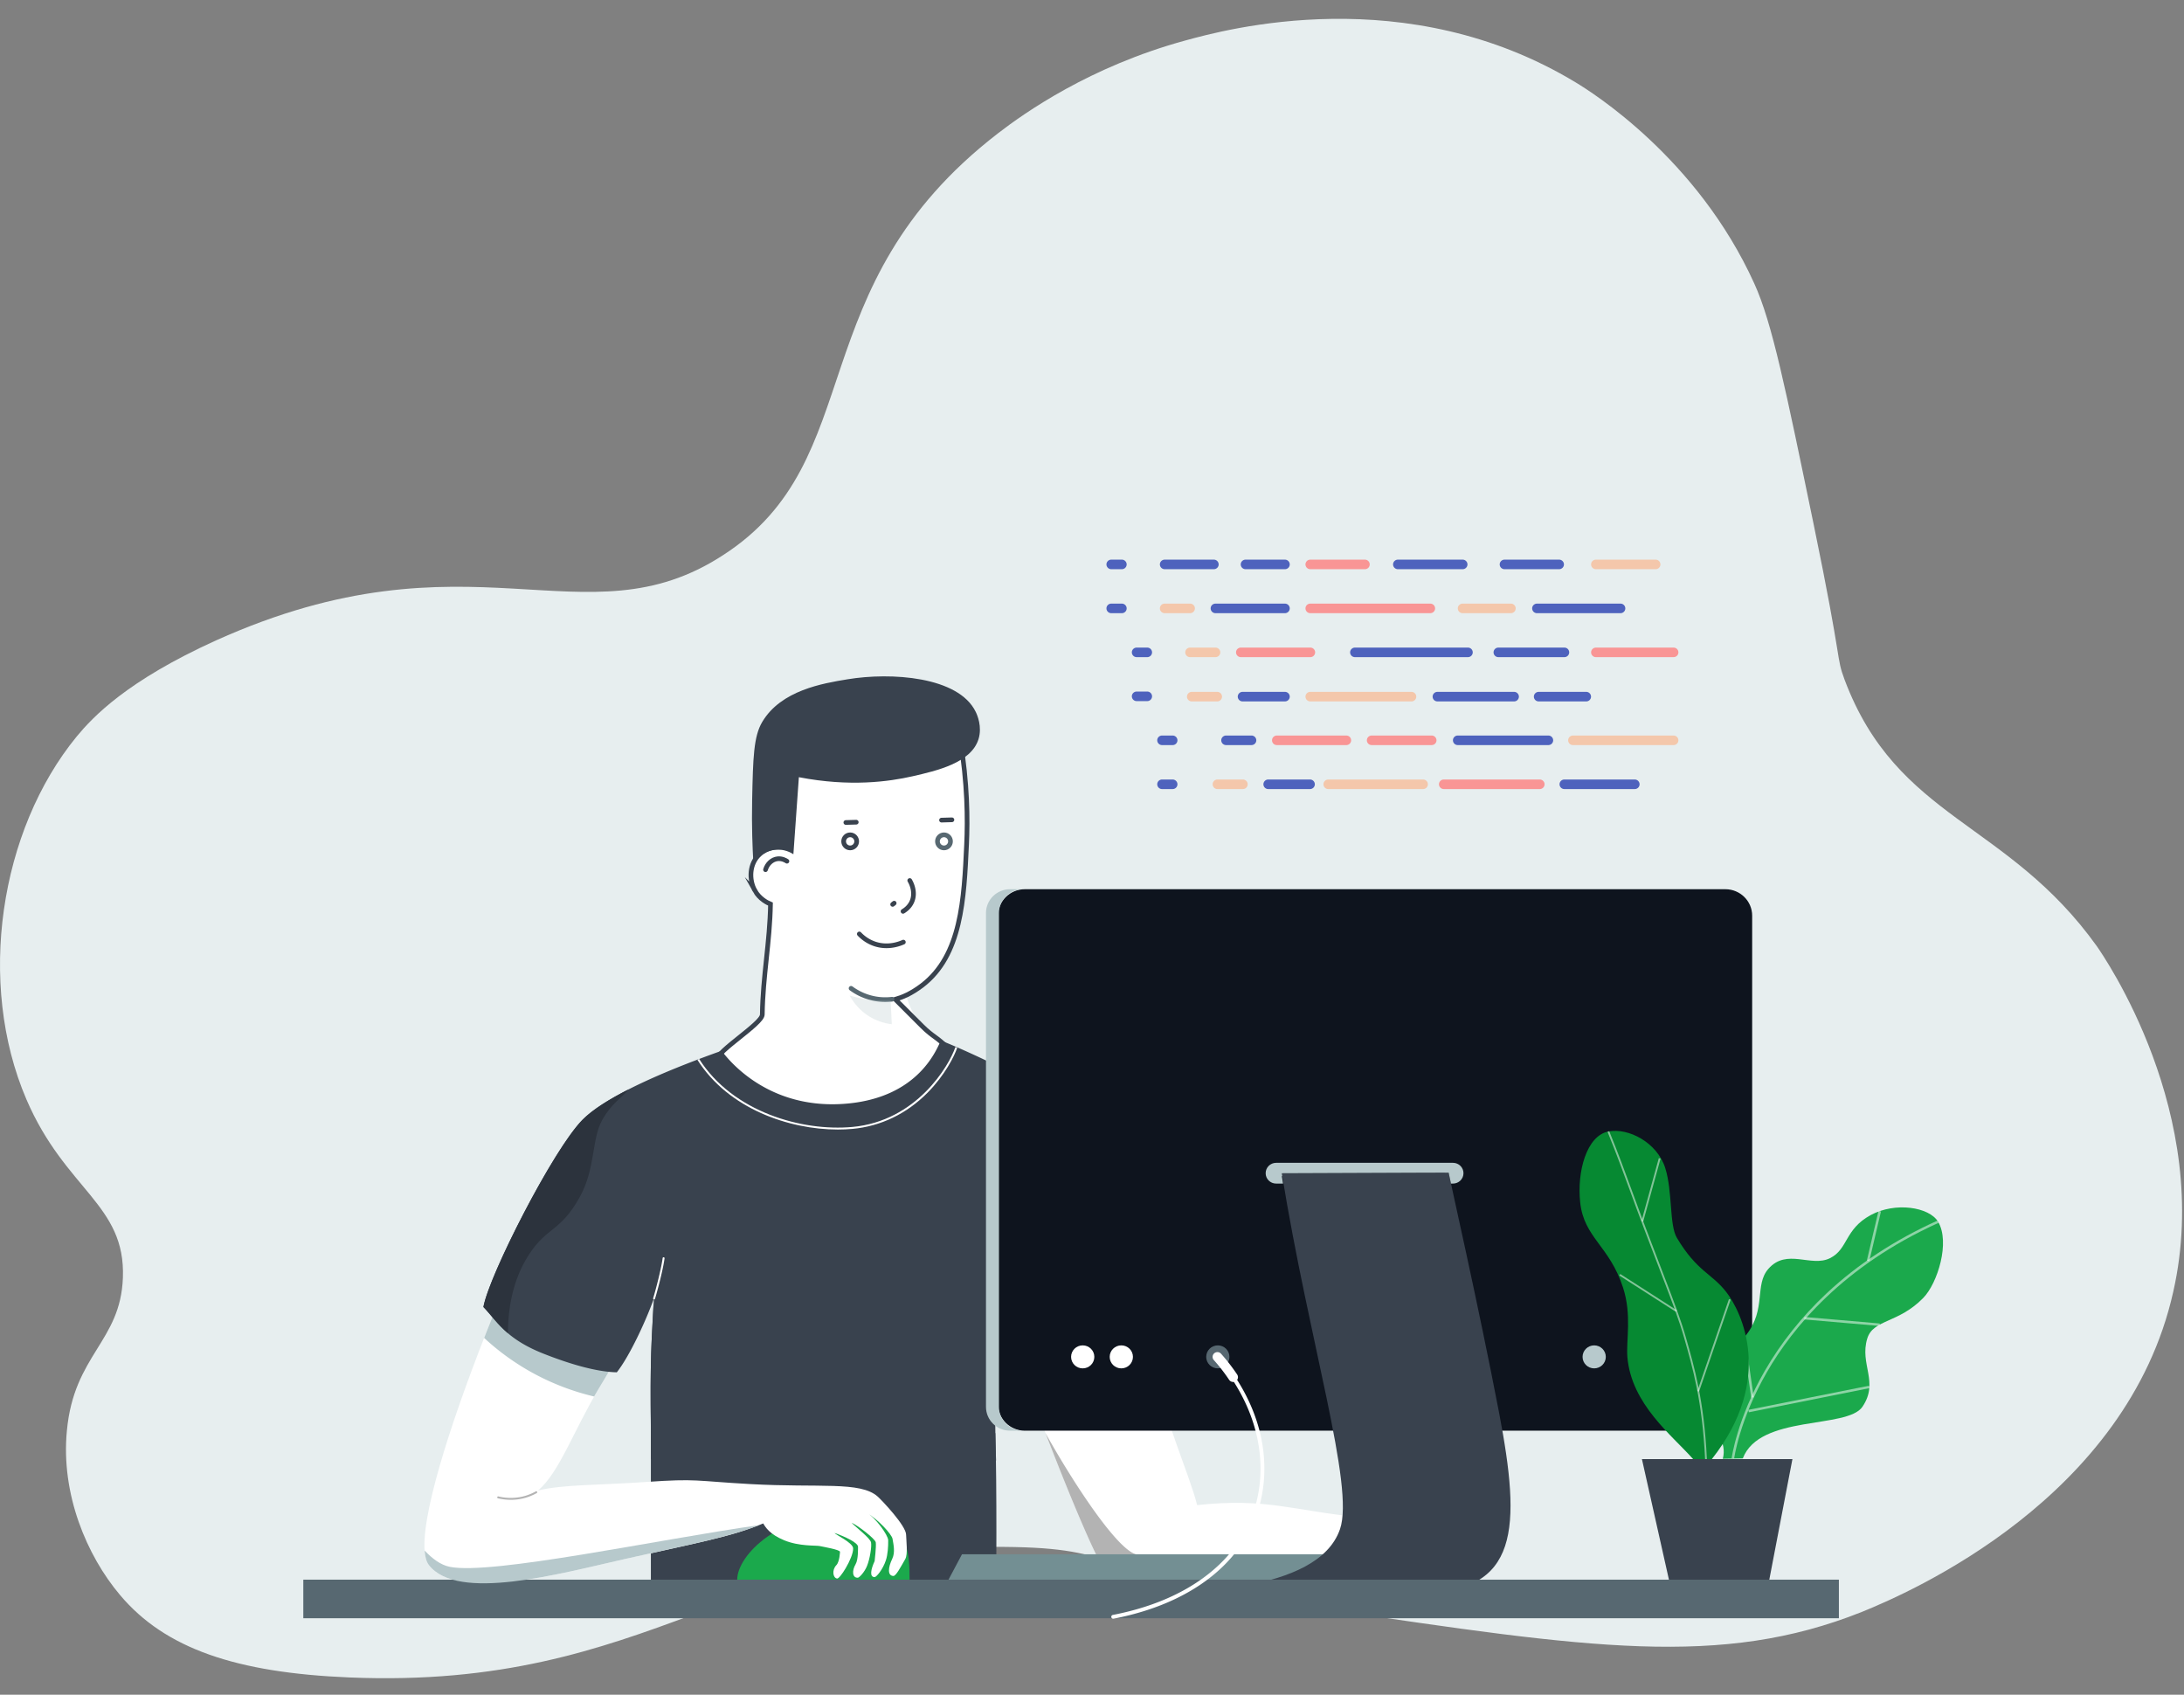 <svg width="464" height="360" fill="none" xmlns="http://www.w3.org/2000/svg"><rect width="100%" height="100%" fill="#808080" stroke="none"/><path d="M212.008 28.335c5.7-4.4 19.6-14.2 39.7-19.7 8.7-2.4 47.1-12.9 83.1 8.9 3.3 2 25.8 16 37.9 42.7 3.8 8.3 6.7 22.6 12.6 51.1 6.3 30.5 4.7 28 6.6 33.1 11.2 29.7 34.5 29.9 53.6 56.6 1.3 1.9 24.8 35.6 16.2 73.4-9.8 43.8-55.8 63.8-66.2 68-29.9 11.9-57.8 7.7-113.7-.6-50.5-7.5-42.3-12.7-66.2-13.2-58.6-1.3-76.8 30.4-141.4 27.7-24-1-39.1-6.1-48.7-17.5-7.1-8.4-12.6-21.5-11.3-34.9 1.5-16.2 11.4-18.9 11.9-32.5.6-15.6-12.2-18.6-20.5-37.9-10.6-24.7-5.7-57.1 10.7-77.1 3.4-4.1 10.6-11.8 29.6-20.4 54.2-24.4 78.2 1.1 107.7-18.1 31.5-20.3 15.9-56.8 58.4-89.6z" fill="#E7EEEF"/><path d="M211.643 338.295h-73.331v-34.324l73.146.456c.369 11.287.185 33.868.185 33.868z" fill="#39424E"/><path d="M141.182 303.988l-2.87-.019v33.835c2.189.165 4.379.327 6.566.491h.011c-8.06-16.639-7.063-26.63-4.417-32.774.216-.499.458-1.008.71-1.533z" fill="#39424E"/><path d="M193.242 335.564h-36.618c0-5.13 8.833-14.386 24.657-14.386 11.961 0 11.961 9.256 11.961 14.386z" fill="#1BA94C"/><path d="M167.88 184.895c1.101 4.92 1.087 19.302-2.251 24.707-6.6 10.682-12.316 14.521-20.045 17.617-11.371 4.555-18.374 6.229-23.592 15.037-10.188 17.2-37.219 82.031-30.873 90.214 6.073 7.83 27.611 1.879 41.585-1.274 15.029-3.392 22.68-4.73 29.446-7.58.449.767 1.337 2.293 4.441 3.575 3.241 1.339 6.727 1.051 7.582 1.235 1.035.222 4.067.735 4.287 1.194 0 0-.066 2.122-.767 2.852-1.007 1.047-.736 2.731.154 2.853.303.041 1.082-.95 1.818-2.197.847-1.437 1.636-3.226 1.585-4.237-.061-1.213-3.881-2.934-3.926-3.246 2.136.748 5.091 2.094 4.968 3.005-.025.19.092 2.609-.521 3.642-.789 1.327-.732 2.921.49 2.852.271-.014 1.392-1.105 1.962-2.548.574-1.453.996-3.985.837-4.932-.154-.911-3.23-3.233-4.148-4.204 1.363.588 5.056 3.457 5.152 4.187.121.909-.246 3.975-.246 3.975-.777 1.672-1.152 3.397 0 3.399.363 0 1.733-1.579 2.393-3.582.395-1.201.51-2.962.49-4.248-.019-1.094-2.688-4.815-4.535-5.803 2.357 1.341 5.297 4.539 5.455 5.498.187 1.131.613 2.853-.061 4.249-.861 1.782-1.075 3.606.246 3.642.545.014 1.546-1.893 2.516-3.581.59-1.029.215-3.865.184-5.16.029-1.885-5.134-7.328-6.054-8.142-3.697-3.269-12.384-1.818-27.012-2.634-11.904-.663-11.213-1.213-22.135-.454-10.489.728-17.69.513-23 1.82 4.556-3.857 7.525-12.697 13.009-21.82 5.665-9.422 10.243-17.792 11.459-23.694.613 21.128.461 15.982 1.074 37.11 22.988 1.079 46.793-.676 69.781.406-.341-23.086.664-17.062-1.485-42.578 10.846 31.489 24.044 65.207 27.42 68.853 5.423 5.856 44.417 2.78 47.987 1.317 2.456-5.602 2.353-8.37 4.807-13.974-13.628-1.355-19.299-4.104-34.026-2.524-1.468-6.087-6.936-18.041-9.753-30.956-7.264-33.311-13.519-47.522-17.816-51.067-8.679-7.158-17.7-8.81-28.241-17.214-4.898-3.906-5.757-8.156-6.548-10.936-2.829-9.946 1.835-18.837 3.479-21.667-9.189-.997-18.38-1.991-27.572-2.987z" fill="#fff"/><path d="M160.36 189.153c1.007 1.824 2.681 2.626 3.335 2.898-.131 8.057-1.635 15.407-1.74 23.465-.026 1.953-9.659 7.733-9.686 9.686.602.853 11.426 12.108 26.637 12.108s21.136-13.482 22.601-14.53c-2.422-2.53-3.229-2.421-5.65-4.843l-5.65-5.65c1.517-.453 3.295-1.147 5.676-2.945 8.383-6.389 8.933-18.339 9.469-29.979.249-5.264.196-12.985-1.36-22.336-3.362-1.345-11.693-4.164-21.398-1.552-4.067 1.125-12.268 3.35-15.982 10.98-2.747 5.665-1.544 11.33-.955 13.477-.68 0-2.707.078-4.29 1.552-2.171 1.953-2.289 5.354-1.007 7.669z" fill="#fff" stroke="#39424E" stroke-width=".993" stroke-miterlimit="10" stroke-linecap="round"/><path d="M207.301 151.233c.3.608 1.412 3.117.588 5.781-1.569 5.044-8.881 6.712-14.021 7.889-4.944 1.126-13.288 2.302-24.144.194-.392 5.458-.785 10.916-1.164 16.361-.484-.31-1.936-1.151-3.897-.957-2.865.272-4.408 2.509-4.604 2.819-.183-3.129-.38-7.773-.262-13.411.183-8.95.314-13.477 2.145-16.555 4.002-6.725 12.844-8.187 18.115-9.053 9.22-1.527 23.594-.621 27.244 6.932z" fill="#39424E"/><path d="M199.169 178.729c0 .768.62 1.388 1.383 1.388s1.383-.62 1.383-1.388c0-.768-.62-1.388-1.383-1.388s-1.383.62-1.383 1.388z" stroke="#576871"/><path d="M179.236 178.729c0 .768.62 1.388 1.383 1.388s1.384-.62 1.384-1.388c0-.768-.621-1.388-1.384-1.388-.763 0-1.383.62-1.383 1.388z" stroke="#39424E"/><path d="M193.28 187.045c.117.194 1.451 2.406.392 4.618-.523 1.086-1.386 1.668-1.818 1.927M191.919 200.133c-.628.285-3.139 1.346-6.042.388a8.053 8.053 0 0 1-3.309-2.121" stroke="#39424E" stroke-width=".993" stroke-miterlimit="10" stroke-linecap="round"/><path d="M189.513 212.265c-.929.103-2.21.155-3.701-.13a12.35 12.35 0 0 1-4.997-2.185" stroke="#576871" stroke-width=".993" stroke-miterlimit="10" stroke-linecap="round"/><path d="M202.239 174.15c-.732.026-1.465.039-2.21.066M181.914 174.655c-.733.026-1.465.039-2.211.065" stroke="#39424E" stroke-width=".993" stroke-miterlimit="10" stroke-linecap="round"/><path opacity=".3" d="M189.218 212.566a26.577 26.577 0 0 1-3.702-.129 28.27 28.27 0 0 1-4.996-.957c.536.996 1.857 3.117 4.473 4.617a11.806 11.806 0 0 0 4.473 1.475 644.934 644.934 0 0 0-.248-5.006z" fill="#B7C9CC"/><path d="M167.187 182.945c-.249-.168-1.02-.633-2.014-.517-1.164.142-2.158 1.061-2.538 2.315M189.971 191.856c-.105.09-.222.167-.326.258" stroke="#39424E" stroke-width=".993" stroke-miterlimit="10" stroke-linecap="round"/><path d="M283.55 336.218a45.13 45.13 0 0 0 .662-1.595c-12.722-.205-32.751-1.422-42.908-4.458-4.189-1.252-13.353-15.302-19.186-25.737 6.206 16.085 11.483 28.357 13.445 30.475 5.423 5.856 44.417 2.78 47.987 1.315z" fill="#B3B3B3"/><path d="M113.569 291.86a52.254 52.254 0 0 0 12.663 4.796c.35-.614.709-1.231 1.082-1.85a324.185 324.185 0 0 0 3.254-5.523 47.323 47.323 0 0 1-14.421-4.888 46.724 46.724 0 0 1-10.358-7.495 488.014 488.014 0 0 0-2.93 7.309 51.628 51.628 0 0 0 10.71 7.651z" fill="#B7C9CC"/><path d="M153.313 223.212c.806 1.033 9.017 12.383 25.762 11.289 16.525-1.077 20.113-12.308 20.832-13.458 5.113 1.986 21.122 9.27 26.295 13.973 4.752 4.32 15.508 40.249 15.092 43.591-1.485 2.784-7.51 4.326-13.505 5.872a47.133 47.133 0 0 1-14.326 1.418c-1.16-2.904-1.396-6.61-2.556-9.512 1.107 9.94.184 19.302.713 33.864-24.418-.203-48.839-.102-73.257-.305-.273-19.305-.138-22.087.561-34.123-1.568 4.456-5.117 12.216-7.879 15.694-3.817-.081-9.027-1.378-15.551-3.948-8.129-3.204-9.923-6.962-12.789-9.924 1.181-6.694 14.841-33.508 21.076-39.792 5.577-5.62 20.425-11.399 29.532-14.639z" fill="#39424E"/><path d="M366.564 303.918h-148.84c-3.145 0-5.694-2.522-5.694-5.634V194.528c0-3.112 2.549-5.634 5.694-5.634h148.838c3.145 0 5.694 2.522 5.694 5.634v103.756c.002 3.112-2.549 5.634-5.692 5.634z" fill="#0E141E"/><path d="M285.688 335.564h-84.175l2.87-5.399h84.175l-2.87 5.399z" fill="#738F93"/><path d="M212.235 298.862V193.95c0-2.794 2.288-5.056 5.109-5.056h-2.759c-2.823 0-5.109 2.264-5.109 5.056v104.91c0 2.794 2.288 5.056 5.109 5.056h2.759c-2.821.002-5.109-2.262-5.109-5.054z" fill="#B7C9CC"/><path d="M272.326 249.232c.037.018 35.552-.165 35.443-.122-.051.051 6.475 28.787 10.721 51.012 4.687 24.535 4.291 38.224-16.831 38.224 0 0-57.581.404-64.203.86 13.966-.961 42.481-.545 47.235-14.385 3.129-9.106-6.583-39.794-12.365-75.589z" fill="#39424E"/><path d="M390.679 335.564H64.439v8.195h326.24v-8.195z" fill="#576871"/><path d="M177.998 239.941c-10.37 0-23.235-4.399-29.827-14.802l.347-.215c7.18 11.33 21.909 15.445 32.56 14.473 13.63-1.242 20.554-12.969 21.905-16.979l.389.128c-.608 1.806-2.626 5.86-6.327 9.593-4.428 4.466-9.937 7.116-15.928 7.664-1.007.091-2.05.138-3.119.138z" fill="#fff"/><path d="M123.783 237.851c-6.235 6.284-19.896 33.099-21.076 39.792 1.627 1.682 2.911 3.62 5.203 5.568.047-8.207 2.344-13.473 4.556-16.843 3.766-5.736 6.628-4.754 10.671-12.017 3.437-6.168 2.514-12.302 4.784-16.388 2.023-3.642 4.022-4.582 5.605-6.538-4.053 2.062-7.59 4.255-9.743 6.426z" fill="#2C333D"/><path d="M138.962 276.04a.168.168 0 0 1-.062-.01.201.201 0 0 1-.133-.255c.348-1.088 1.658-5.872 2.015-8.524a.205.205 0 0 1 .23-.175c.113.015.19.118.176.228-.361 2.676-1.681 7.497-2.032 8.592a.205.205 0 0 1-.194.144z" fill="#fff"/><path d="M142.641 293.136c.29-7.192-1.115-11.981-3.807-15.726-.619 10.733-.732 14.107-.469 32.534.242.002.484.004.725.004.341-1.665 3.33-11.338 3.551-16.812z" fill="#39424E"/><path d="M108.53 318.602c-.915 0-1.835-.108-2.737-.323a.202.202 0 0 1-.152-.245.205.205 0 0 1 .248-.151c1.741.416 3.553.416 5.238 0a10.805 10.805 0 0 0 2.709-1.071.205.205 0 0 1 .278.077.201.201 0 0 1-.077.276 11.29 11.29 0 0 1-2.811 1.114c-.876.215-1.782.323-2.696.323z" fill="#B3B3B3"/><path d="M95.535 332.831c-1.872-.386-3.625-1.652-5.328-3.457.1 1.371.393 2.422.914 3.092 6.073 7.829 27.611 1.879 41.585-1.274 14.305-3.228 21.928-4.598 28.464-7.181l.057-.024c-21.255 3.007-56.859 10.666-65.692 8.844z" fill="#B7C9CC"/><path d="M375.895 335.564h-21.323l-5.74-25.616h31.977l-4.914 25.616z" fill="#39424E"/><path d="M366.011 309.894c1.927-7.103-10.326-11.24-6.401-18.214 2.339-4.159 7.216-2.828 11.393-8.128 4.305-5.462 1.695-10.593 4.697-14.016 3.914-4.46 9.058-.254 13.099-2.269 3.867-1.927 3.063-6.119 8.638-9.152 5.214-2.837 12.43-1.725 14.315 1.412 2.614 4.352-.119 13.06-3.121 16.159-5.298 5.466-10.667 4.548-11.924 8.655-1.679 5.482 2.559 9.208-1.023 14.491-3.242 4.78-21.86 1.601-25.415 10.973l-4.258.089z" fill="#1BA94C"/><path opacity=".5" d="M368.427 309.835l-.527-.065c.011-.081 1.112-8.29 7.035-18.563 3.477-6.028 7.912-11.583 13.181-16.509 6.585-6.156 14.497-11.34 23.52-15.41l.22.476c-20.308 9.163-31.037 22.299-36.462 31.703-5.868 10.181-6.956 18.287-6.967 18.368z" fill="#fff"/><path opacity=".5" d="M399.101 257.227l-2.484 10.566.517.12 2.485-10.567-.518-.119zM383.358 279.759l-.046.524 16.019 1.384.046-.523-16.019-1.385zM370.799 284.435l-.526.074 1.785 12.389.526-.074-1.785-12.389zM397.083 294.36l-25.641 5.134.106.515 25.64-5.134-.105-.515z" fill="#fff"/><path d="M366.784 274.504c-3.137-4.062-6.208-4.328-10.522-11.551-1.64-2.745-.886-9.818-2.479-14.846-1.705-5.389-7.793-8.584-12.078-7.748-4.637.905-6.696 8.548-5.986 15.085.813 7.501 6.245 9.218 9.111 18.099 1.894 5.867.615 11.204.916 14.75.857 10.031 9.526 16.636 13.958 21.653h3.99c13.388-16.99 6.264-31.335 3.09-35.442z" fill="#068932"/><path opacity=".5" d="M362.253 309.948h.381c-.584-12.46-2.708-19.683-4.424-25.709-1.124-3.94-2.317-7.053-5.204-14.574-.953-2.483-2.034-5.3-3.362-8.798-1.089-2.862-2.01-5.384-2.901-7.823-1.497-4.095-2.912-7.964-4.862-12.756l-.352.14c1.948 4.786 3.36 8.651 4.857 12.744.892 2.438 1.814 4.962 2.903 7.827 1.329 3.498 2.409 6.314 3.362 8.798 2.883 7.509 4.076 10.618 5.194 14.542 1.71 6.009 3.825 13.194 4.408 25.609z" fill="#fff"/><path opacity=".5" d="M352.425 246.017l-3.685 13.368.368.099 3.685-13.368-.368-.099zM344.233 270.633l-.207.316 12.015 7.709.207-.317-12.015-7.708zM367.319 275.972l-6.709 19.514.361.121 6.709-19.513-.361-.122z" fill="#fff"/><path d="M230.028 290.679c1.363 0 2.468-1.093 2.468-2.443 0-1.349-1.105-2.443-2.468-2.443-1.364 0-2.469 1.094-2.469 2.443 0 1.35 1.105 2.443 2.469 2.443zM238.229 290.679c1.363 0 2.468-1.093 2.468-2.443 0-1.349-1.105-2.443-2.468-2.443-1.364 0-2.469 1.094-2.469 2.443 0 1.35 1.105 2.443 2.469 2.443z" fill="#fff"/><path d="M258.731 290.679c1.364 0 2.469-1.093 2.469-2.443 0-1.349-1.105-2.443-2.469-2.443-1.363 0-2.468 1.094-2.468 2.443 0 1.35 1.105 2.443 2.468 2.443z" fill="#576871"/><path d="M338.691 290.679c1.363 0 2.469-1.093 2.469-2.443 0-1.349-1.106-2.443-2.469-2.443-1.363 0-2.468 1.094-2.468 2.443 0 1.35 1.105 2.443 2.468 2.443z" fill="#B7C9CC"/><path d="M236.507 343.857a.405.405 0 0 1-.078-.803c18.975-3.657 30.692-14.779 31.342-29.749.531-12.249-6.417-21.424-9.431-24.798a.405.405 0 0 1 .035-.573.414.414 0 0 1 .578.035c3.077 3.449 10.179 12.825 9.636 25.37-.666 15.372-12.632 26.779-32.005 30.512a.48.48 0 0 1-.077.006z" fill="#fff"/><path d="M261.99 293.565c-.333 0-.659-.16-.855-.454a38.633 38.633 0 0 0-3.256-4.202 1.009 1.009 0 0 1 .09-1.433 1.033 1.033 0 0 1 1.447.09 40.195 40.195 0 0 1 3.426 4.423 1.007 1.007 0 0 1-.287 1.406c-.174.116-.371.17-.565.17z" fill="#fff"/><path d="M271.117 251.425h1.47c-.088-.528-.174-1.055-.258-1.585l.1.002c-.033-.203-.068-.406-.1-.611.036.019 35.551-.164 35.442-.121-.008.008.171.838.497 2.315h.426c1.23 0 2.229-.988 2.229-2.206 0-1.217-.999-2.205-2.229-2.205h-37.573c-1.23 0-2.229.988-2.229 2.205-.004 1.22.995 2.206 2.225 2.206z" fill="#B7C9CC"/><path d="M351.737 120.913H339.06a1.02 1.02 0 0 1-1.025-1.015c0-.56.459-1.014 1.025-1.014h12.677a1.02 1.02 0 0 1 1.025 1.014 1.02 1.02 0 0 1-1.025 1.015z" fill="#F4C7AB"/><path d="M331.241 120.913h-11.597a1.02 1.02 0 0 1-1.025-1.015c0-.56.459-1.014 1.025-1.014h11.597a1.02 1.02 0 0 1 1.025 1.014c0 .56-.46 1.015-1.025 1.015zM310.744 120.913h-13.755a1.02 1.02 0 0 1-1.025-1.015c0-.56.459-1.014 1.025-1.014h13.755a1.02 1.02 0 0 1 1.025 1.014 1.02 1.02 0 0 1-1.025 1.015z" fill="#4E62BD"/><path d="M289.977 120.913h-11.596a1.021 1.021 0 0 1-1.026-1.015c0-.56.46-1.014 1.026-1.014h11.596a1.02 1.02 0 0 1 1.025 1.014 1.02 1.02 0 0 1-1.025 1.015z" fill="#F99595"/><path d="M272.987 120.913h-8.361a1.02 1.02 0 0 1-1.025-1.015c0-.56.459-1.014 1.025-1.014h8.361a1.02 1.02 0 0 1 1.025 1.014 1.02 1.02 0 0 1-1.025 1.015zM257.884 120.913h-10.438a1.02 1.02 0 0 1-1.025-1.015c0-.56.459-1.014 1.025-1.014h10.438a1.02 1.02 0 0 1 1.025 1.014c0 .56-.46 1.015-1.025 1.015z" fill="#4E62BD"/><path d="M320.991 130.255h-10.249a1.02 1.02 0 0 1-1.025-1.015c0-.56.459-1.014 1.025-1.014h10.249a1.02 1.02 0 0 1 1.026 1.014c0 .56-.46 1.015-1.026 1.015z" fill="#F4C7AB"/><path d="M344.28 130.255h-17.741a1.02 1.02 0 0 1-1.025-1.015c0-.56.459-1.014 1.025-1.014h17.741a1.02 1.02 0 0 1 1.025 1.014 1.02 1.02 0 0 1-1.025 1.015z" fill="#4E62BD"/><path d="M303.866 130.255h-25.485a1.02 1.02 0 0 1-1.025-1.015c0-.56.459-1.014 1.025-1.014h25.487a1.02 1.02 0 0 1 1.025 1.014 1.022 1.022 0 0 1-1.027 1.015z" fill="#F99595"/><path d="M272.987 130.255h-14.754a1.02 1.02 0 0 1-1.025-1.015c0-.56.459-1.014 1.025-1.014h14.754a1.02 1.02 0 0 1 1.025 1.014 1.02 1.02 0 0 1-1.025 1.015z" fill="#4E62BD"/><path d="M252.839 130.255h-5.394a1.02 1.02 0 0 1-1.025-1.015c0-.56.459-1.014 1.025-1.014h5.394a1.02 1.02 0 0 1 1.025 1.014 1.02 1.02 0 0 1-1.025 1.015z" fill="#F4C7AB"/><path d="M332.358 139.595h-14.02a1.02 1.02 0 0 1-1.025-1.014c0-.56.459-1.015 1.025-1.015h14.02a1.02 1.02 0 0 1 1.025 1.015 1.02 1.02 0 0 1-1.025 1.014zM311.866 139.595h-24.002a1.02 1.02 0 0 1-1.026-1.014c0-.56.46-1.015 1.026-1.015h24.002a1.02 1.02 0 0 1 1.025 1.015 1.02 1.02 0 0 1-1.025 1.014z" fill="#4E62BD"/><path d="M355.557 139.595h-16.495a1.02 1.02 0 0 1-1.025-1.014c0-.56.459-1.015 1.025-1.015h16.495c.565 0 1.025.455 1.025 1.015 0 .56-.46 1.014-1.025 1.014zM278.381 139.595h-14.754a1.02 1.02 0 0 1-1.025-1.014c0-.56.459-1.015 1.025-1.015h14.754a1.02 1.02 0 0 1 1.025 1.015 1.02 1.02 0 0 1-1.025 1.014z" fill="#F99595"/><path d="M258.233 139.595h-5.394a1.02 1.02 0 0 1-1.025-1.014c0-.56.459-1.015 1.025-1.015h5.394a1.02 1.02 0 0 1 1.025 1.015 1.02 1.02 0 0 1-1.025 1.014z" fill="#F4C7AB"/><path d="M336.997 149h-10.095a1.02 1.02 0 0 1-1.025-1.014c0-.56.459-1.015 1.025-1.015h10.095a1.02 1.02 0 0 1 1.025 1.015c0 .56-.457 1.014-1.025 1.014zM321.67 149h-16.277a1.02 1.02 0 0 1-1.025-1.014c0-.56.459-1.015 1.025-1.015h16.277a1.02 1.02 0 0 1 1.025 1.015A1.02 1.02 0 0 1 321.67 149z" fill="#4E62BD"/><path d="M299.866 149h-21.485a1.02 1.02 0 0 1-1.025-1.014c0-.56.459-1.015 1.025-1.015h21.485a1.02 1.02 0 0 1 1.025 1.015 1.02 1.02 0 0 1-1.025 1.014z" fill="#F4C7AB"/><path d="M272.987 149h-8.995a1.02 1.02 0 0 1-1.025-1.014c0-.56.459-1.015 1.025-1.015h8.995a1.02 1.02 0 0 1 1.025 1.015 1.02 1.02 0 0 1-1.025 1.014z" fill="#4E62BD"/><path d="M258.598 149h-5.394a1.02 1.02 0 0 1-1.025-1.014c0-.56.459-1.015 1.025-1.015h5.394a1.02 1.02 0 0 1 1.025 1.015 1.02 1.02 0 0 1-1.025 1.014zM355.557 158.276h-21.37a1.02 1.02 0 0 1-1.025-1.014c0-.56.459-1.015 1.025-1.015h21.37a1.02 1.02 0 0 1 1.025 1.015c0 .562-.459 1.014-1.025 1.014z" fill="#F4C7AB"/><path d="M328.953 158.276h-19.244a1.02 1.02 0 0 1-1.025-1.014c0-.56.459-1.015 1.025-1.015h19.244a1.02 1.02 0 0 1 1.025 1.015c0 .562-.459 1.014-1.025 1.014z" fill="#4E62BD"/><path d="M304.163 158.276H291.42a1.02 1.02 0 0 1-1.025-1.014c0-.56.46-1.015 1.025-1.015h12.743a1.02 1.02 0 0 1 1.025 1.015c0 .562-.459 1.014-1.025 1.014zM286.027 158.276h-14.754a1.02 1.02 0 0 1-1.025-1.014c0-.56.459-1.015 1.025-1.015h14.754c.565 0 1.025.455 1.025 1.015 0 .562-.46 1.014-1.025 1.014z" fill="#F99595"/><path d="M265.881 158.276h-5.394a1.02 1.02 0 0 1-1.026-1.014c0-.56.46-1.015 1.026-1.015h5.394a1.02 1.02 0 0 1 1.025 1.015c0 .562-.459 1.014-1.025 1.014zM347.309 167.618h-14.951a1.02 1.02 0 0 1-1.025-1.015c0-.56.459-1.014 1.025-1.014h14.951a1.02 1.02 0 0 1 1.025 1.014c0 .562-.458 1.015-1.025 1.015z" fill="#4E62BD"/><path d="M327.124 167.618h-20.382a1.02 1.02 0 0 1-1.025-1.015c0-.56.459-1.014 1.025-1.014h20.382a1.02 1.02 0 0 1 1.025 1.014 1.02 1.02 0 0 1-1.025 1.015z" fill="#F99595"/><path d="M302.336 167.618h-20.135a1.02 1.02 0 0 1-1.025-1.015c0-.56.459-1.014 1.025-1.014h20.135a1.02 1.02 0 0 1 1.025 1.014 1.02 1.02 0 0 1-1.025 1.015z" fill="#F4C7AB"/><path d="M278.316 167.618h-8.872a1.02 1.02 0 0 1-1.025-1.015c0-.56.459-1.014 1.025-1.014h8.872a1.02 1.02 0 0 1 1.025 1.014c0 .562-.457 1.015-1.025 1.015z" fill="#4E62BD"/><path d="M264.052 167.618h-5.394a1.02 1.02 0 0 1-1.025-1.015c0-.56.459-1.014 1.025-1.014h5.394a1.02 1.02 0 0 1 1.025 1.014 1.02 1.02 0 0 1-1.025 1.015z" fill="#F4C7AB"/><path d="M238.339 120.913h-2.243a1.02 1.02 0 0 1-1.025-1.014c0-.56.459-1.015 1.025-1.015h2.243a1.02 1.02 0 0 1 1.025 1.015 1.02 1.02 0 0 1-1.025 1.014zM238.339 130.255h-2.243a1.02 1.02 0 0 1-1.025-1.015c0-.56.459-1.014 1.025-1.014h2.243a1.02 1.02 0 0 1 1.025 1.014 1.02 1.02 0 0 1-1.025 1.015zM243.734 139.595h-2.243a1.02 1.02 0 0 1-1.025-1.014c0-.56.459-1.015 1.025-1.015h2.243a1.02 1.02 0 0 1 1.025 1.015 1.02 1.02 0 0 1-1.025 1.014zM243.734 148.935h-2.243a1.02 1.02 0 0 1-1.025-1.015c0-.56.459-1.014 1.025-1.014h2.243a1.02 1.02 0 0 1 1.025 1.014 1.02 1.02 0 0 1-1.025 1.015zM249.128 158.277h-2.243a1.02 1.02 0 0 1-1.025-1.015c0-.56.459-1.014 1.025-1.014h2.243a1.02 1.02 0 0 1 1.025 1.014 1.02 1.02 0 0 1-1.025 1.015zM249.128 167.618h-2.243a1.02 1.02 0 0 1-1.025-1.015c0-.56.459-1.014 1.025-1.014h2.243a1.02 1.02 0 0 1 1.025 1.014 1.02 1.02 0 0 1-1.025 1.015z" fill="#4E62BD"/></svg>
